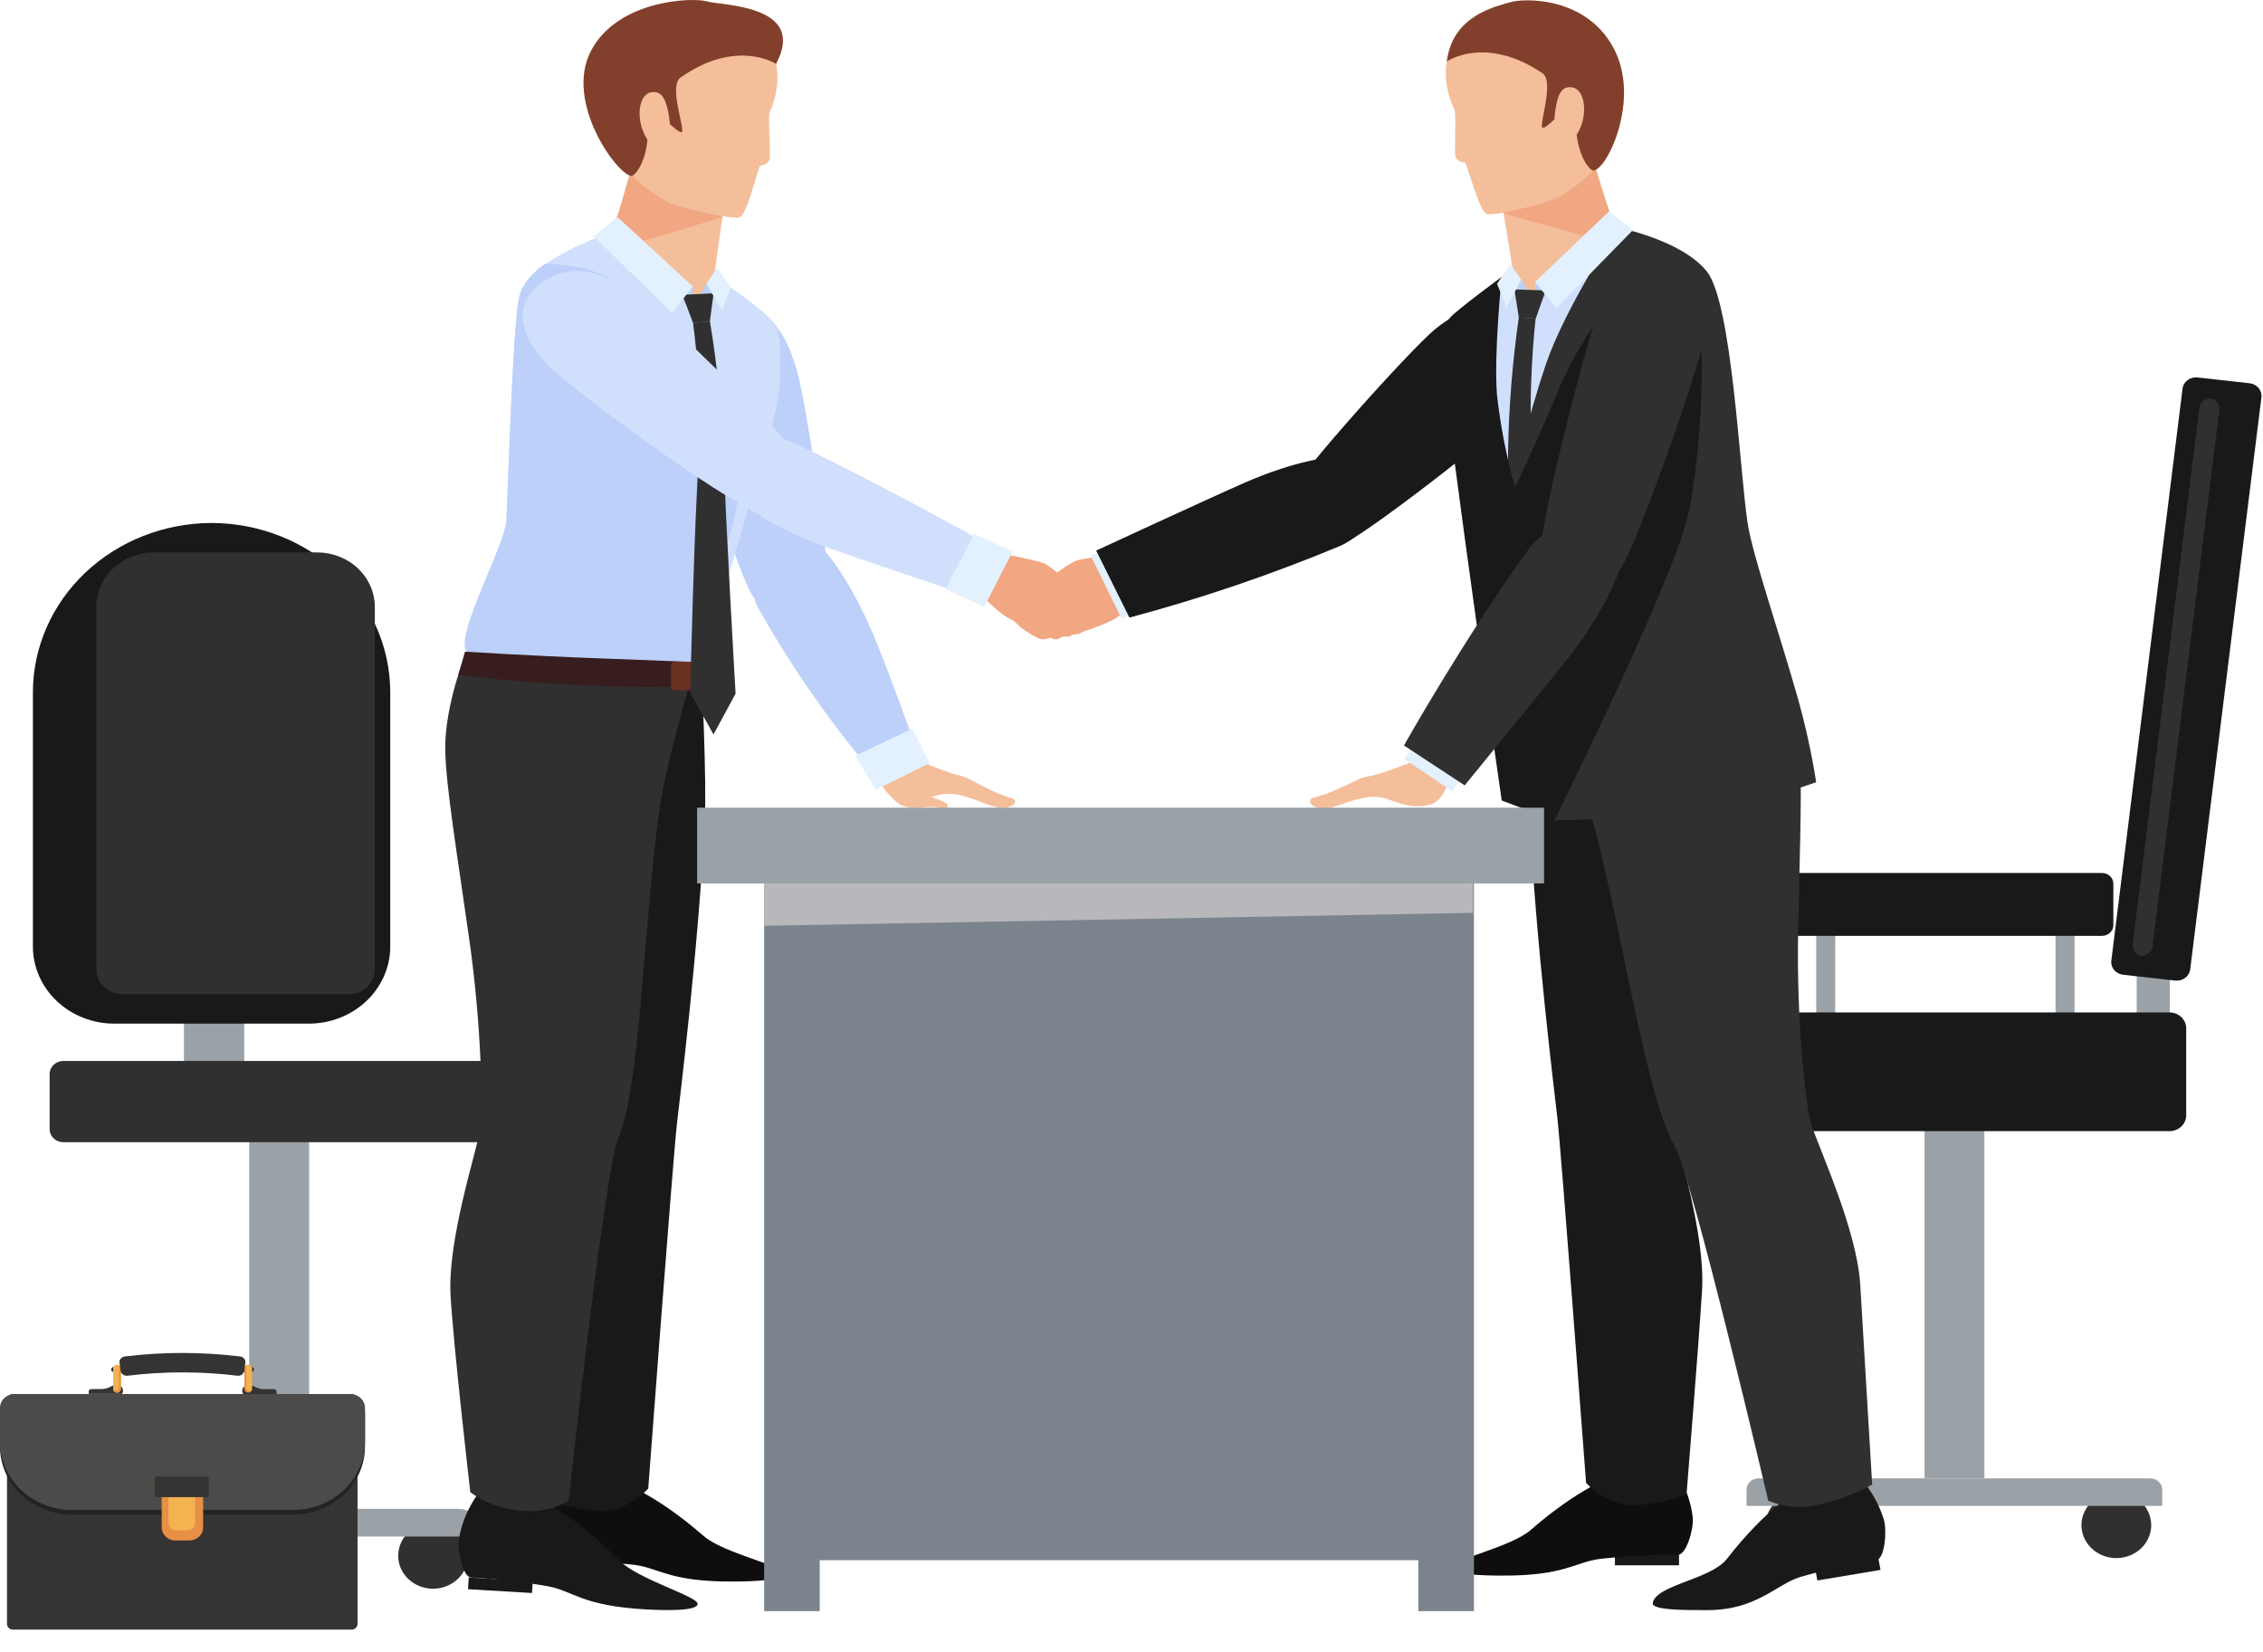 <svg width="100" height="73" viewBox="0 0 100 73" fill="none" xmlns="http://www.w3.org/2000/svg">
<path d="M87.688 47.53H85.044V65.321H87.688V47.53Z" fill="#9AA1A7"/>
<path d="M95.883 42.765H94.419V47.715H95.883V42.765Z" fill="#9AA1A7"/>
<path d="M96.445 17.173L93.298 42.447C93.259 42.757 93.493 43.037 93.82 43.074L96.121 43.33C96.448 43.367 96.744 43.145 96.783 42.836L99.93 17.562C99.969 17.252 99.735 16.972 99.408 16.936L97.107 16.679C96.78 16.643 96.484 16.864 96.445 17.173Z" fill="#191919"/>
<path d="M97.685 17.608C97.555 17.606 97.429 17.654 97.335 17.739C97.242 17.825 97.187 17.941 97.184 18.065L94.247 41.686C94.22 41.807 94.245 41.932 94.315 42.036C94.385 42.14 94.495 42.213 94.622 42.241V42.241C94.752 42.241 94.877 42.194 94.972 42.109C95.066 42.023 95.121 41.907 95.126 41.784L98.065 18.162C98.09 18.041 98.065 17.916 97.994 17.812C97.923 17.709 97.812 17.635 97.685 17.608Z" fill="#303030"/>
<path d="M81.105 67.39C81.106 67.679 81.016 67.961 80.847 68.201C80.677 68.441 80.437 68.628 80.155 68.739C79.874 68.85 79.564 68.879 79.264 68.822C78.965 68.766 78.69 68.627 78.475 68.423C78.259 68.219 78.112 67.959 78.053 67.676C77.993 67.393 78.024 67.1 78.141 66.834C78.258 66.567 78.456 66.339 78.71 66.179C78.964 66.019 79.262 65.934 79.567 65.935C79.975 65.935 80.366 66.088 80.655 66.361C80.943 66.634 81.105 67.004 81.105 67.39V67.39Z" fill="#303030"/>
<path d="M95.06 67.39C95.06 67.679 94.97 67.961 94.801 68.201C94.632 68.441 94.391 68.628 94.11 68.739C93.828 68.85 93.518 68.879 93.219 68.822C92.92 68.766 92.645 68.627 92.429 68.423C92.214 68.219 92.067 67.959 92.007 67.676C91.948 67.393 91.979 67.1 92.096 66.834C92.213 66.567 92.411 66.339 92.665 66.179C92.918 66.019 93.217 65.934 93.522 65.935C93.929 65.936 94.32 66.09 94.608 66.362C94.896 66.635 95.058 67.004 95.06 67.39V67.39Z" fill="#303030"/>
<path d="M77.712 65.328H95.02C95.16 65.328 95.294 65.381 95.393 65.474C95.492 65.568 95.548 65.695 95.548 65.827V66.544H77.177V65.827C77.177 65.695 77.232 65.568 77.331 65.474C77.43 65.381 77.564 65.328 77.704 65.328H77.712Z" fill="#9AA1A7"/>
<path d="M87.263 49.083H86.598V65.321H87.263V49.083Z" fill="#9AA1A7"/>
<path d="M81.097 40.026H80.258V45.239H81.097V40.026Z" fill="#9AA1A7"/>
<path d="M91.672 40.026H90.833V45.239H91.672V40.026Z" fill="#9AA1A7"/>
<path d="M78.422 38.576H92.886C93.019 38.576 93.146 38.626 93.24 38.715C93.334 38.804 93.387 38.925 93.387 39.05V40.88C93.387 40.942 93.374 41.004 93.349 41.062C93.324 41.119 93.287 41.171 93.24 41.215C93.194 41.26 93.138 41.294 93.078 41.318C93.017 41.342 92.951 41.354 92.886 41.354H78.422C78.289 41.354 78.161 41.304 78.067 41.215C77.973 41.127 77.921 41.006 77.921 40.88V40.88V39.05C77.921 38.925 77.973 38.804 78.067 38.715C78.161 38.626 78.289 38.576 78.422 38.576Z" fill="#191919"/>
<path d="M77.058 44.739H95.867C96.063 44.739 96.251 44.813 96.389 44.944C96.528 45.075 96.606 45.253 96.606 45.438V49.285C96.606 49.377 96.587 49.468 96.55 49.552C96.513 49.637 96.458 49.714 96.389 49.779C96.321 49.844 96.239 49.895 96.15 49.931C96.06 49.966 95.964 49.984 95.867 49.984H77.058C76.961 49.984 76.865 49.966 76.775 49.931C76.685 49.895 76.604 49.844 76.535 49.779C76.467 49.714 76.412 49.637 76.375 49.552C76.338 49.468 76.319 49.377 76.319 49.285V45.438C76.319 45.253 76.397 45.075 76.535 44.944C76.674 44.813 76.862 44.739 77.058 44.739Z" fill="#191919"/>
<path d="M10.794 45.014H8.129V46.986H10.794V45.014Z" fill="#9AA1A7"/>
<path d="M13.659 48.886H11.013V66.676H13.659V48.886Z" fill="#9AA1A7"/>
<path d="M17.596 68.743C17.595 69.031 17.685 69.314 17.854 69.554C18.023 69.794 18.264 69.981 18.545 70.092C18.826 70.202 19.136 70.232 19.435 70.176C19.735 70.12 20.009 69.981 20.225 69.777C20.441 69.573 20.588 69.314 20.648 69.031C20.707 68.748 20.677 68.455 20.56 68.188C20.444 67.922 20.246 67.694 19.993 67.534C19.739 67.373 19.441 67.288 19.137 67.288C18.728 67.288 18.337 67.441 18.048 67.714C17.759 67.987 17.596 68.357 17.596 68.743V68.743Z" fill="#303030"/>
<path d="M3.644 68.743C3.643 69.031 3.733 69.314 3.902 69.554C4.071 69.794 4.311 69.981 4.593 70.092C4.874 70.202 5.184 70.232 5.483 70.176C5.783 70.12 6.057 69.981 6.273 69.777C6.489 69.573 6.636 69.314 6.695 69.031C6.755 68.748 6.725 68.455 6.608 68.188C6.492 67.922 6.294 67.694 6.041 67.534C5.787 67.373 5.489 67.288 5.184 67.288C4.982 67.287 4.782 67.325 4.595 67.398C4.408 67.471 4.238 67.578 4.095 67.713C3.952 67.848 3.838 68.009 3.761 68.186C3.683 68.362 3.644 68.552 3.644 68.743V68.743Z" fill="#303030"/>
<path d="M3.134 67.899H21.516C21.516 67.739 21.483 67.579 21.418 67.431C21.352 67.282 21.257 67.147 21.137 67.034C21.016 66.92 20.873 66.83 20.716 66.769C20.559 66.707 20.391 66.676 20.221 66.676H4.454C4.282 66.673 4.111 66.702 3.951 66.762C3.791 66.822 3.645 66.912 3.522 67.025C3.399 67.139 3.302 67.275 3.235 67.425C3.169 67.575 3.134 67.737 3.134 67.899V67.899Z" fill="#9AA1A7"/>
<path d="M12.105 50.436H11.44V66.676H12.105V50.436Z" fill="#9AA1A7"/>
<path d="M21.87 46.883H2.802C2.465 46.883 2.193 47.142 2.193 47.46V49.897C2.193 50.215 2.465 50.473 2.802 50.473H21.87C22.206 50.473 22.479 50.215 22.479 49.897V47.46C22.479 47.142 22.206 46.883 21.87 46.883Z" fill="#303030"/>
<path d="M13.654 45.233H5.045C4.093 45.231 3.181 44.872 2.508 44.235C1.835 43.598 1.456 42.734 1.454 41.834V30.581C1.459 28.601 2.292 26.704 3.771 25.304C5.25 23.904 7.256 23.115 9.348 23.11C11.441 23.114 13.447 23.903 14.926 25.303C16.406 26.703 17.24 28.601 17.245 30.581V41.836C17.242 42.736 16.863 43.599 16.19 44.236C15.517 44.872 14.605 45.231 13.654 45.233Z" fill="#191919"/>
<path d="M6.807 24.41H14.013C14.689 24.41 15.338 24.664 15.817 25.117C16.295 25.57 16.564 26.184 16.564 26.824V42.835C16.564 42.979 16.534 43.122 16.476 43.255C16.417 43.388 16.332 43.509 16.224 43.611C16.116 43.713 15.988 43.794 15.847 43.849C15.707 43.905 15.556 43.933 15.403 43.933H5.417C5.109 43.933 4.814 43.817 4.596 43.611C4.378 43.405 4.256 43.126 4.256 42.835V42.835V26.824C4.256 26.184 4.525 25.57 5.003 25.117C5.482 24.664 6.13 24.41 6.807 24.41V24.41Z" fill="#303030"/>
<path d="M46.626 27.94C46.583 27.864 46.573 27.776 46.598 27.694C46.623 27.611 46.682 27.542 46.761 27.5L48.051 26.834C48.131 26.793 48.225 26.784 48.313 26.808C48.4 26.832 48.474 26.888 48.518 26.964V26.964C48.54 27.001 48.554 27.042 48.559 27.084C48.564 27.126 48.56 27.169 48.547 27.21C48.535 27.251 48.514 27.289 48.486 27.322C48.458 27.355 48.423 27.383 48.383 27.403L47.096 28.072C47.015 28.113 46.92 28.122 46.832 28.097C46.744 28.072 46.67 28.016 46.626 27.94Z" fill="#F1A782"/>
<path d="M46.26 27.436C46.216 27.36 46.206 27.272 46.231 27.189C46.256 27.107 46.315 27.038 46.394 26.996L47.682 26.33C47.762 26.288 47.857 26.279 47.945 26.303C48.032 26.328 48.107 26.384 48.151 26.459V26.459C48.173 26.497 48.187 26.538 48.192 26.58C48.197 26.622 48.193 26.665 48.181 26.706C48.168 26.747 48.147 26.785 48.119 26.818C48.091 26.851 48.056 26.878 48.017 26.899L46.729 27.568C46.648 27.609 46.553 27.618 46.466 27.593C46.378 27.568 46.304 27.512 46.26 27.436V27.436Z" fill="#F1A782"/>
<path d="M45.935 26.924C45.892 26.849 45.881 26.76 45.907 26.678C45.932 26.596 45.99 26.526 46.069 26.484L47.357 25.818C47.397 25.797 47.441 25.784 47.486 25.779C47.531 25.774 47.577 25.778 47.621 25.79C47.664 25.802 47.705 25.822 47.74 25.849C47.776 25.876 47.805 25.91 47.827 25.948V25.948C47.849 25.985 47.862 26.026 47.867 26.068C47.873 26.11 47.869 26.153 47.856 26.194C47.844 26.235 47.823 26.273 47.795 26.306C47.767 26.339 47.732 26.367 47.692 26.387L46.405 27.053C46.324 27.095 46.23 27.104 46.142 27.08C46.054 27.055 45.98 26.999 45.935 26.924V26.924Z" fill="#F1A782"/>
<path d="M45.671 26.402C45.628 26.327 45.617 26.238 45.643 26.156C45.668 26.074 45.727 26.004 45.806 25.963L47.093 25.294C47.174 25.253 47.269 25.244 47.357 25.268C47.445 25.293 47.519 25.35 47.563 25.426V25.426C47.606 25.501 47.617 25.59 47.591 25.672C47.566 25.754 47.508 25.824 47.428 25.865L46.141 26.532C46.101 26.552 46.057 26.566 46.012 26.57C45.967 26.575 45.921 26.571 45.877 26.559C45.834 26.547 45.793 26.527 45.758 26.5C45.722 26.473 45.693 26.44 45.671 26.402V26.402Z" fill="#F1A782"/>
<path d="M50.431 24.42C50.431 24.42 48.001 24.61 47.56 24.774C47.12 24.939 45.692 26.058 45.692 26.058C45.692 26.058 46.484 26.307 46.639 26.692C46.795 27.076 47.093 28.072 47.093 28.072C47.093 28.072 48.663 27.71 49.296 27.323C49.715 27.064 50.106 26.767 50.463 26.434L50.431 24.42Z" fill="#F1A782"/>
<path d="M49.571 27.358L51.304 26.404L50.28 23.976L48.188 24.532L49.571 27.358Z" fill="#E2F1FD"/>
<path d="M67.85 13.906C69.261 14.857 68.852 16.245 67.776 17.495C66.699 18.746 59.795 24.066 59.243 24.063C58.692 24.061 56.869 22.453 57.096 21.737C57.322 21.02 62.325 15.444 63.401 14.56C64.478 13.676 66.193 12.793 67.85 13.906Z" fill="#191919"/>
<path d="M69.752 5.369C69.752 5.369 71.171 9.902 71.509 10.057C72.823 10.683 73.995 11.547 74.958 12.6C76.063 13.888 75.689 20.201 75.749 22.488C75.81 24.774 77.757 27.87 78.651 29.909C79.546 31.949 73.179 36.18 72.921 36.242C72.662 36.304 69.863 34.829 69.248 34.245C68.633 33.661 67.628 28.114 67.261 26.727C66.895 25.339 65.275 20.558 65.124 20.256C64.124 18.237 64.261 16.427 64.23 15.958C64.198 15.489 63.966 14.742 64.135 14.4C64.459 13.716 66.897 12.341 66.866 12.044C66.834 11.747 66.145 7.688 66.145 7.688L69.752 5.369Z" fill="#F4BE9A"/>
<path d="M71.509 10.057L67.892 13.462L66.868 12.039C66.868 12.039 64.351 13.736 64.14 14.393C63.929 15.049 64.082 16.327 64.085 16.817C64.087 17.306 64.575 19.445 65.251 21.24C65.647 22.291 65.992 23.721 66.649 25.516C67.211 27.051 68.061 31.008 68.061 31.008C68.061 31.008 69.66 30.698 72.087 30.009C74.897 29.208 78.079 28.461 78.179 28.332C78.617 27.777 76.332 23.444 76.319 22.962C76.306 22.48 75.791 14.068 75.578 13.01C75.364 11.951 74.504 11.432 73.678 10.965C72.985 10.602 72.259 10.298 71.509 10.057V10.057Z" fill="#D0DFFB"/>
<path d="M73.087 10.661C73.087 10.661 71.768 11.697 71.29 13.09C70.008 16.834 74.419 20.778 72.082 21.976C68.367 23.891 69.235 24.874 69.251 25.638C69.253 26.926 69.18 28.212 69.032 29.492L77.976 28.494C79.171 28.439 76.374 23.823 76.298 22.598C75.979 17.356 75.675 13.546 75.491 12.698C75.237 11.54 73.087 10.661 73.087 10.661Z" fill="#BCD0FA"/>
<path d="M66.457 9.44L70.369 6.964L71.108 9.348L69.984 10.421L66.457 9.44Z" fill="#F1A782"/>
<path d="M64.47 1.634C65.451 0.549 68.596 -0.707 70.451 1.135C72.306 2.977 71.865 5.059 71.158 6.397C70.609 7.441 70.024 8.05 68.799 8.749C68.549 8.891 66.203 9.557 65.705 9.458C65.364 9.39 64.823 7.161 64.728 7.184C64.639 7.184 64.551 7.159 64.477 7.112C64.403 7.064 64.346 6.996 64.314 6.916C64.259 6.652 64.356 4.994 64.267 4.832C64.177 4.67 63.343 2.878 64.47 1.634Z" fill="#F4BE9A"/>
<path d="M63.934 2.715C63.934 2.715 65.633 1.535 68.156 3.232C68.699 3.599 68.005 5.496 68.156 5.641C68.306 5.786 69.789 4.123 69.739 4.333C69.346 6.485 70.211 7.545 70.412 7.536C71.024 7.503 72.522 4.36 71.29 2.099C70.058 -0.163 67.346 -0.09 66.72 0.102C66.095 0.294 64.18 0.676 63.934 2.715Z" fill="#82402C"/>
<path d="M68.757 4.695C68.628 5.379 68.641 6.28 69.021 6.342C69.401 6.405 69.834 5.903 69.963 5.217C70.092 4.53 69.879 3.926 69.488 3.864C69.098 3.801 68.884 4.008 68.757 4.695Z" fill="#F4BE9A"/>
<path d="M74.195 68.668H71.362V69.17H74.195V68.668Z" fill="#191919"/>
<path d="M74.142 65.181C74.503 65.756 74.728 66.398 74.802 67.063C74.847 67.592 74.512 68.706 74.145 68.706C72.99 68.698 71.836 68.758 70.689 68.888C69.583 69.03 69.169 69.637 66.343 69.624C65.517 69.624 64.019 69.574 64.061 69.257C64.103 68.94 66.773 68.364 67.636 67.612C69.81 65.715 71.261 65.256 71.261 65.256C71.261 65.256 74.066 65.079 74.142 65.181Z" fill="#0F0D0D"/>
<path d="M76.388 31.13C76.388 31.13 76.572 32.216 76.746 33.771C76.921 35.326 75.327 40.311 74.768 44.23C74.208 48.149 73.857 48.94 73.997 49.864C74.137 50.788 75.367 54.539 75.211 57.033C75.055 59.527 74.525 66.047 74.525 66.047C73.841 66.302 73.121 66.457 72.388 66.506C71.029 66.631 70.087 65.523 70.087 65.523C70.087 65.523 68.995 50.955 68.821 49.417C68.71 48.419 67.85 41.557 67.588 35.962C67.504 34.163 67.72 29.999 67.718 29.255C67.715 28.733 76.388 31.13 76.388 31.13Z" fill="#191919"/>
<path d="M80.308 69.839L83.1 69.372L83.005 68.873L80.213 69.322L80.308 69.839Z" fill="#191919"/>
<path d="M82.24 65.353C82.705 65.883 83.048 66.498 83.248 67.16C83.393 67.69 83.279 68.878 82.918 68.938C81.777 69.116 80.651 69.366 79.546 69.687C78.49 70.011 77.604 71.167 75.409 71.149C74.583 71.149 72.971 71.164 73.034 70.837C73.169 70.034 75.601 69.796 76.303 68.893C78.084 66.604 79.424 65.897 79.424 65.897C79.424 65.897 82.145 65.263 82.24 65.353Z" fill="#191919"/>
<path d="M78.066 28.589C78.066 28.589 79.282 30.798 79.49 32.72C79.659 34.275 79.538 37.181 79.459 41.135C79.38 45.089 79.77 48.711 80.023 49.622C80.277 50.533 82.055 54.277 82.203 56.771C82.35 59.265 82.73 65.603 82.73 65.603C81.985 66.015 81.177 66.317 80.335 66.496C79.602 66.673 78.826 66.609 78.137 66.314C78.137 66.314 74.781 51.988 73.995 50.63C72.744 48.461 71.715 41.304 70.441 36.489C69.926 34.545 68.053 29.974 68.053 29.974L78.066 28.589Z" fill="#303030"/>
<path d="M67.829 12.463L67.892 13.462L69.802 11.682L67.829 12.463Z" fill="#BCD0FA"/>
<path d="M67.892 13.462L67.227 12.363L66.794 12.887L67.892 13.462Z" fill="#BCD0FA"/>
<path d="M68.303 12.832L66.921 12.79L67.116 14.038L67.86 14.086L68.303 12.832Z" fill="#303030"/>
<path d="M67.858 14.076C67.858 14.076 67.47 17.465 67.731 19.989C67.992 22.513 68.689 30.431 68.689 30.431L67.702 32.303L66.686 30.518C66.686 30.518 66.631 22.72 66.639 19.944C66.675 17.965 66.834 15.99 67.114 14.028L67.858 14.076Z" fill="#303030"/>
<path d="M71.509 10.057C71.509 10.057 69.164 13.571 68.301 16.13C67.438 18.689 66.918 21.145 66.918 21.145L68.689 36.247C70.86 36.22 73.028 36.067 75.179 35.79C76.913 35.558 78.616 35.147 80.256 34.565C80.054 33.28 79.773 32.007 79.416 30.753C78.638 28.007 77.43 24.487 77.224 23.11C76.86 20.653 76.535 13.374 75.419 11.989C74.303 10.603 71.509 10.057 71.509 10.057Z" fill="#303030"/>
<path d="M66.359 12.236C66.359 12.236 66 15.681 66.153 17.478C66.307 18.843 66.572 20.195 66.945 21.522L68.683 36.25L66.359 35.373C66.359 35.373 63.984 18.923 63.884 16.989C63.784 15.054 63.779 14.373 64.093 14.021C64.406 13.669 66.359 12.236 66.359 12.236Z" fill="#191919"/>
<path d="M74.079 11.734C75.689 11.909 75.29 19.779 74.578 22.81C73.865 25.84 68.689 36.242 68.689 36.242C68.689 36.242 66.599 22.218 66.95 21.514C67.227 20.96 68.124 19.043 68.689 17.643C69.865 14.737 72.1 11.52 74.079 11.734Z" fill="#191919"/>
<path d="M67.227 12.361L66.573 13.569L66.153 12.543L66.736 11.669L67.227 12.361Z" fill="#E2F1FD"/>
<path d="M73.58 11.639C75.245 11.789 75.604 13.204 75.332 14.822C75.061 16.44 72.021 24.919 71.557 25.184C71.092 25.448 68.296 24.979 68.127 24.24C67.958 23.501 69.945 15.768 70.396 14.475C70.847 13.182 71.633 11.465 73.58 11.639Z" fill="#303030"/>
<path d="M49.236 27.341C48.826 27.566 48.392 27.747 47.94 27.882C47.858 27.907 47.75 27.987 47.676 28.012C47.602 28.037 47.476 28.027 47.413 28.044C47.349 28.062 47.31 28.109 47.254 28.127C47.199 28.144 47.056 28.112 46.99 28.127C46.924 28.142 46.816 28.207 46.758 28.229C46.534 28.312 46.494 28.162 46.413 28.182C46.305 28.219 46.194 28.244 46.08 28.257C45.869 28.257 45.099 27.757 45.006 27.633C44.914 27.508 44.23 26.991 44.273 26.914C44.315 26.836 44.632 26.714 45.038 26.954C45.444 27.193 45.953 27.465 45.882 27.39C45.714 27.137 45.577 26.866 45.476 26.582C45.434 26.437 45.587 26.364 45.719 26.355C45.795 26.355 46.136 26.622 46.136 26.622C46.136 26.622 46.23 26.332 46.299 26.322C46.531 26.287 46.716 26.572 46.806 26.637C46.895 26.701 46.858 26.345 46.961 26.34C47.344 26.322 47.637 27.166 47.977 26.996C48.133 26.911 48.964 26.886 49.236 27.341Z" fill="#F1A782"/>
<path d="M64.082 34.02C64.082 34.02 64.011 35.319 63.174 35.563C62.338 35.808 61.401 35.313 61.156 35.261C60.153 35.011 59.085 35.76 58.459 35.725C57.834 35.691 57.789 35.311 58.014 35.256C59.267 34.937 59.932 34.37 60.504 34.298C61.077 34.225 63.085 33.391 63.085 33.391L64.082 34.02Z" fill="#F4BE9A"/>
<path d="M64.185 34.972L65.209 33.474L63.064 32.033L62.042 33.531L64.185 34.972Z" fill="#E2F1FD"/>
<path d="M72.161 10.162L71.106 9.34L67.829 12.463L68.781 13.619L72.161 10.162Z" fill="#E2F1FD"/>
<path d="M60.945 21.035C60.383 19.353 56.75 20.561 55.035 21.315C53.32 22.069 48.439 24.33 48.439 24.33L49.908 27.291C53.087 26.442 56.2 25.383 59.222 24.123C59.713 23.916 61.517 22.75 60.945 21.035Z" fill="#191919"/>
<path d="M71.288 22.965C72.839 23.871 70.451 27.64 69.317 29.055C68.182 30.471 64.723 34.705 64.723 34.705L62.04 32.942C62.04 32.942 64.644 28.299 67.565 24.24C67.865 23.821 69.71 22.041 71.288 22.965Z" fill="#303030"/>
<path d="M38.782 33.781C38.782 33.781 38.758 34.981 39.574 35.259C40.389 35.536 41.36 35.139 41.608 35.101C42.626 34.942 43.637 35.691 44.265 35.691C44.893 35.691 44.964 35.349 44.745 35.284C43.516 34.914 42.898 34.352 42.331 34.25C41.764 34.148 39.822 33.252 39.822 33.252L38.782 33.781Z" fill="#F4BE9A"/>
<path d="M38.93 34.577C38.93 34.577 39.349 35.356 39.853 35.591C40.357 35.825 41.051 35.556 41.502 35.703C41.954 35.85 41.874 35.591 41.848 35.521C41.822 35.451 41.262 35.271 41.025 35.161C40.787 35.051 39.998 34.125 38.93 34.577Z" fill="#F4BE9A"/>
<path d="M34.292 23.519C35.832 22.623 37.537 25.78 38.289 27.36C39.041 28.941 40.727 33.751 40.727 33.751L38.959 34.61C36.861 32.191 35.024 29.579 33.476 26.814C33.244 26.387 32.724 24.43 34.292 23.519Z" fill="#BCD0FA"/>
<path d="M40.315 32.198L41.08 33.718L38.706 34.899L37.785 33.401L40.315 32.198Z" fill="#E2F1FD"/>
<path d="M32.136 13.434C30.405 13.482 29.93 14.852 30.091 16.459C30.252 18.067 32.867 26.117 33.323 26.404C33.78 26.692 36.249 26.317 36.489 25.598C36.73 24.879 35.598 17.718 35.226 16.417C34.854 15.117 34.165 13.379 32.136 13.434Z" fill="#BCD0FA"/>
<path d="M28.532 5.596C28.532 5.596 27.213 10.157 26.883 10.319C25.583 10.971 24.431 11.858 23.492 12.93C22.416 14.24 22.933 20.543 22.931 22.83C22.928 25.116 21.047 28.252 20.187 30.319C19.326 32.386 25.799 36.477 26.06 36.534C26.321 36.592 29.083 35.061 29.685 34.457C30.287 33.853 31.168 28.294 31.503 26.901C31.838 25.508 33.35 20.693 33.492 20.389C34.447 18.349 34.268 16.539 34.284 16.07C34.3 15.601 34.511 14.852 34.342 14.512C34.001 13.836 31.532 12.515 31.558 12.213C31.585 11.911 32.181 7.84 32.181 7.84L28.532 5.596Z" fill="#F4BE9A"/>
<path d="M26.88 10.319L30.574 13.656L31.564 12.211C31.564 12.211 34.12 13.858 34.344 14.51C34.569 15.162 34.445 16.445 34.455 16.931C34.466 17.418 34.023 19.57 33.4 21.38C33.028 22.438 32.714 23.876 32.099 25.681C31.571 27.228 30.811 31.197 30.811 31.197C30.811 31.197 29.205 30.918 26.762 30.274C23.936 29.525 20.738 28.846 20.635 28.718C20.187 28.174 22.363 23.796 22.374 23.312C22.384 22.827 22.696 14.41 22.901 13.347C23.107 12.283 23.938 11.747 24.748 11.265C25.427 10.889 26.141 10.573 26.88 10.319V10.319Z" fill="#D0DFFB"/>
<path d="M24.097 11.659C24.097 11.659 27.07 11.659 27.577 13.035C28.944 16.757 28.49 17.608 30.843 18.761C34.608 20.603 31.215 25.573 31.215 26.335C31.204 27.439 31.112 28.54 30.938 29.632L20.836 28.883C19.638 28.851 22.332 24.18 22.379 22.955C22.58 17.713 22.73 13.878 22.962 13.04C23.194 12.201 24.097 11.659 24.097 11.659Z" fill="#BCD0FA"/>
<path d="M31.933 9.597L27.962 7.201L27.279 9.597L28.429 10.648L31.933 9.597Z" fill="#F1A782"/>
<path d="M33.74 1.754C32.732 0.688 29.561 -0.492 27.748 1.38C25.936 3.252 26.429 5.331 27.157 6.654C27.733 7.688 28.329 8.284 29.571 8.958C29.835 9.096 32.184 9.707 32.679 9.605C33.02 9.53 33.511 7.293 33.606 7.308C33.695 7.308 33.783 7.281 33.856 7.232C33.929 7.183 33.984 7.114 34.014 7.034C34.062 6.769 33.928 5.114 34.014 4.949C34.102 4.785 34.885 2.975 33.74 1.754Z" fill="#F4BE9A"/>
<path d="M34.292 2.825C34.292 2.825 32.563 1.679 30.07 3.427C29.542 3.804 30.271 5.688 30.131 5.836C29.991 5.983 28.463 4.338 28.508 4.56C28.949 6.702 28.107 7.78 27.907 7.773C27.292 7.755 24.928 4.528 26.11 2.256C27.292 -0.016 30.616 -0.125 31.244 0.062C31.872 0.249 35.698 0.199 34.292 2.825Z" fill="#82402C"/>
<path d="M29.519 4.899C29.664 5.583 29.669 6.485 29.279 6.554C28.888 6.624 28.455 6.13 28.31 5.449C28.165 4.767 28.366 4.156 28.756 4.083C29.147 4.011 29.371 4.218 29.519 4.899Z" fill="#F4BE9A"/>
<path d="M27.31 68.968H24.477V69.469H27.31V68.968Z" fill="#191919"/>
<path d="M24.587 65.443C24.227 66.018 24.002 66.66 23.928 67.325C23.883 67.854 24.215 68.968 24.582 68.968C25.738 68.96 26.893 69.021 28.041 69.15C29.147 69.292 29.561 69.899 32.387 69.886C33.212 69.886 34.711 69.836 34.666 69.519C34.621 69.202 31.954 68.626 31.094 67.874C28.917 65.977 27.469 65.518 27.469 65.518C27.469 65.518 24.664 65.343 24.587 65.443Z" fill="#0F0D0D"/>
<path d="M22.342 31.38C22.342 31.38 22.157 32.465 21.986 34.023C21.814 35.581 23.403 40.561 23.965 44.48C24.527 48.399 24.875 49.19 24.735 50.116C24.595 51.042 23.366 54.789 23.522 57.283C23.677 59.777 24.207 66.299 24.207 66.299C24.892 66.552 25.612 66.706 26.345 66.756C27.703 66.881 28.645 65.775 28.645 65.775C28.645 65.775 29.738 51.205 29.912 49.667C30.023 48.668 30.883 41.809 31.144 36.212C31.231 34.41 31.012 30.249 31.015 29.505C31.015 28.996 22.342 31.38 22.342 31.38Z" fill="#191919"/>
<path d="M23.508 70.393L20.68 70.226L20.714 69.709L23.543 69.876L23.508 70.393Z" fill="#191919"/>
<path d="M21.076 66.077C20.674 66.65 20.404 67.298 20.284 67.977C20.202 68.518 20.456 69.687 20.812 69.709C21.963 69.769 23.109 69.9 24.242 70.101C25.334 70.311 25.703 70.955 28.527 71.117C29.35 71.164 30.849 71.202 30.827 70.867C30.806 70.533 28.189 69.786 27.376 68.963C25.337 66.876 23.923 66.319 23.923 66.319C23.923 66.319 21.157 65.985 21.076 66.077Z" fill="#191919"/>
<path d="M20.585 28.851C20.585 28.851 19.648 31.18 19.675 33.109C19.696 34.675 20.171 37.548 20.73 41.464C21.29 45.381 21.345 49.025 21.205 49.951C21.065 50.877 19.756 54.799 19.912 57.293C20.068 59.786 20.783 65.94 20.783 65.94C21.413 66.403 22.172 66.684 22.968 66.749C23.718 66.843 24.479 66.694 25.128 66.327C25.128 66.327 26.711 51.731 27.323 50.293C28.3 48.002 28.448 40.783 29.126 35.86C29.389 33.863 30.677 29.515 30.677 29.515L20.585 28.851Z" fill="#303030"/>
<path d="M30.616 12.658L30.577 13.656L28.627 11.909L30.616 12.658Z" fill="#BCD0FA"/>
<path d="M30.574 13.656L31.213 12.543L31.659 13.06L30.574 13.656Z" fill="#BCD0FA"/>
<path d="M30.154 13.027L31.534 12.96L31.366 14.208L30.624 14.268L30.154 13.027Z" fill="#303030"/>
<path d="M26.234 10.441L27.289 9.6L30.616 12.658L29.69 13.831L26.234 10.441Z" fill="#E2F1FD"/>
<path d="M31.215 12.535L31.899 13.729L32.294 12.695L31.693 11.832L31.215 12.535Z" fill="#E2F1FD"/>
<path d="M20.548 28.796C20.548 28.796 23.474 28.981 26.376 29.088C29.279 29.195 31.028 29.268 31.028 29.268L31.044 30.356C31.044 30.356 28.068 30.418 25.004 30.244C21.981 30.072 20.255 29.819 20.255 29.819L20.548 28.796Z" fill="#371D1E"/>
<path d="M30.856 29.243H29.804C29.722 29.243 29.656 29.305 29.656 29.383V30.363C29.656 30.441 29.722 30.503 29.804 30.503H30.856C30.938 30.503 31.004 30.441 31.004 30.363V29.383C31.004 29.305 30.938 29.243 30.856 29.243Z" fill="#6A3022"/>
<path d="M30.624 14.263C30.624 14.263 31.089 17.645 30.888 20.171C30.688 22.698 30.5 30.603 30.5 30.603L31.529 32.455L32.505 30.651C32.505 30.651 32.052 22.88 31.978 20.104C31.897 18.126 31.694 16.154 31.371 14.198L30.624 14.263Z" fill="#303030"/>
<path d="M46.766 27.977C46.813 27.91 46.831 27.828 46.815 27.749C46.799 27.669 46.751 27.599 46.682 27.553L45.534 26.804C45.463 26.759 45.376 26.743 45.292 26.759C45.208 26.774 45.134 26.82 45.085 26.886V26.886C45.038 26.954 45.02 27.036 45.037 27.115C45.053 27.195 45.102 27.265 45.172 27.311L46.318 28.059C46.389 28.104 46.476 28.12 46.559 28.105C46.643 28.089 46.717 28.044 46.766 27.977V27.977Z" fill="#F1A782"/>
<path d="M47.157 27.533C47.204 27.465 47.222 27.383 47.205 27.304C47.189 27.224 47.14 27.154 47.069 27.108L45.924 26.36C45.89 26.337 45.85 26.32 45.809 26.312C45.767 26.303 45.724 26.303 45.682 26.31C45.641 26.318 45.601 26.333 45.565 26.355C45.53 26.377 45.499 26.406 45.476 26.439C45.428 26.507 45.411 26.589 45.427 26.669C45.443 26.748 45.492 26.818 45.563 26.864L46.708 27.613C46.779 27.657 46.866 27.674 46.949 27.659C47.033 27.644 47.108 27.599 47.157 27.533V27.533Z" fill="#F1A782"/>
<path d="M47.508 27.081C47.554 27.014 47.572 26.931 47.555 26.852C47.539 26.773 47.491 26.703 47.42 26.657L46.275 25.908C46.204 25.863 46.116 25.846 46.032 25.861C45.947 25.877 45.873 25.923 45.824 25.99V25.99C45.777 26.057 45.759 26.14 45.775 26.219C45.792 26.299 45.84 26.369 45.911 26.415L47.054 27.163C47.125 27.209 47.213 27.226 47.298 27.211C47.383 27.196 47.458 27.15 47.508 27.084V27.081Z" fill="#F1A782"/>
<path d="M47.803 26.612C47.85 26.544 47.868 26.462 47.852 26.383C47.835 26.303 47.787 26.233 47.716 26.187L46.574 25.438C46.538 25.415 46.499 25.399 46.457 25.391C46.415 25.382 46.372 25.381 46.33 25.389C46.288 25.396 46.248 25.412 46.212 25.434C46.177 25.456 46.146 25.485 46.122 25.518C46.075 25.585 46.056 25.668 46.072 25.747C46.088 25.826 46.136 25.897 46.207 25.943L47.352 26.692C47.423 26.737 47.51 26.754 47.595 26.739C47.679 26.724 47.754 26.678 47.803 26.612V26.612Z" fill="#F1A782"/>
<path d="M43.529 24.33C43.529 24.33 45.785 24.722 46.183 24.917C46.581 25.111 47.813 26.287 47.813 26.287C47.813 26.287 47.046 26.462 46.869 26.801C46.692 27.141 46.315 28.049 46.315 28.049C46.315 28.049 44.882 27.57 44.323 27.161C43.954 26.881 43.616 26.567 43.315 26.222L43.529 24.33Z" fill="#F1A782"/>
<path d="M23.936 12.498C22.564 13.496 23.031 14.869 24.157 16.083C25.284 17.296 32.4 22.356 32.951 22.323C33.503 22.291 35.263 20.628 35.001 19.919C34.74 19.21 29.387 14.036 28.279 13.192C27.171 12.348 25.543 11.327 23.936 12.498Z" fill="#D0DFFB"/>
<path d="M31.909 20.114C30.988 21.669 34.41 23.396 36.186 24.058C37.962 24.72 43.344 26.479 43.344 26.479L44.215 24.378C44.215 24.378 40.181 22.046 35.508 19.772C34.365 19.225 32.848 18.531 31.909 20.114Z" fill="#D0DFFB"/>
<path d="M43.038 23.586L41.781 26.038L43.49 26.823L44.747 24.37L43.038 23.586Z" fill="#E2F1FD"/>
<path d="M36.223 35.785H33.767V71.194H36.223V35.785Z" fill="#7B848C"/>
<path d="M65.132 35.785H62.676V71.194H65.132V35.785Z" fill="#7B848C"/>
<path d="M64.723 36.437H34.109V68.943H64.723V36.437Z" fill="#7B848C"/>
<path d="M65.09 40.336L33.767 40.91V38.998L65.09 39.018V40.336Z" fill="#B8B8BC"/>
<path d="M68.23 35.691H30.804V39.038H68.23V35.691Z" fill="#9AA1A7"/>
<path d="M0.573 61.601H15.535C15.605 61.601 15.672 61.628 15.722 61.674C15.771 61.721 15.799 61.785 15.799 61.851V71.761C15.799 71.827 15.771 71.891 15.722 71.938C15.672 71.984 15.605 72.011 15.535 72.011H0.573C0.503 72.011 0.435 71.984 0.386 71.938C0.336 71.891 0.309 71.827 0.309 71.761V61.834C0.313 61.77 0.343 61.711 0.392 61.668C0.441 61.625 0.506 61.601 0.573 61.601V61.601Z" fill="#353432"/>
<path d="M5.221 61.204C5.086 61.197 4.951 61.23 4.836 61.299C4.723 61.354 4.597 61.382 4.469 61.382H4.034C3.876 61.382 3.923 61.596 3.923 61.596H5.388C5.409 61.569 5.423 61.537 5.431 61.504C5.439 61.471 5.439 61.436 5.432 61.403C5.425 61.369 5.411 61.337 5.391 61.309C5.371 61.281 5.344 61.258 5.314 61.239C5.286 61.221 5.255 61.209 5.221 61.204V61.204Z" fill="#353432"/>
<path d="M15.472 61.809H0.646C0.475 61.809 0.311 61.873 0.189 61.988C0.068 62.102 1.09397e-06 62.258 1.09397e-06 62.42V62.42V63.918C-0 64.313 0.082 64.705 0.241 65.071C0.401 65.436 0.636 65.768 0.931 66.048C1.227 66.328 1.577 66.55 1.964 66.701C2.35 66.853 2.764 66.931 3.182 66.931H12.944C13.788 66.931 14.598 66.614 15.195 66.049C15.792 65.485 16.128 64.719 16.129 63.92V63.92V62.423C16.129 62.342 16.112 62.262 16.079 62.188C16.047 62.114 15.999 62.046 15.938 61.989C15.878 61.932 15.806 61.887 15.728 61.857C15.649 61.826 15.565 61.811 15.48 61.811L15.472 61.809Z" fill="#242321"/>
<path d="M15.472 61.601H0.646C0.475 61.601 0.311 61.666 0.189 61.78C0.068 61.895 1.09397e-06 62.051 1.09397e-06 62.213V63.711C-0 64.106 0.082 64.498 0.241 64.863C0.401 65.229 0.636 65.561 0.931 65.841C1.227 66.121 1.577 66.343 1.964 66.494C2.35 66.646 2.764 66.724 3.182 66.724H12.944C13.788 66.724 14.598 66.406 15.195 65.842C15.792 65.278 16.128 64.512 16.129 63.713V63.713V62.215C16.129 62.134 16.112 62.054 16.078 61.979C16.045 61.904 15.997 61.836 15.936 61.779C15.875 61.721 15.802 61.676 15.723 61.646C15.643 61.615 15.558 61.6 15.472 61.601V61.601Z" fill="#4C4B49"/>
<path d="M5.615 60.401H5.034C5.018 60.4 5.002 60.403 4.987 60.409C4.972 60.414 4.959 60.423 4.947 60.434C4.936 60.444 4.927 60.457 4.921 60.471C4.915 60.485 4.912 60.5 4.913 60.515C4.913 60.546 4.926 60.575 4.948 60.597C4.971 60.618 5.002 60.63 5.034 60.63H5.615C5.647 60.63 5.678 60.618 5.7 60.597C5.723 60.575 5.736 60.546 5.736 60.515C5.736 60.5 5.733 60.485 5.727 60.471C5.721 60.457 5.713 60.444 5.701 60.434C5.69 60.423 5.676 60.414 5.661 60.409C5.647 60.403 5.631 60.4 5.615 60.401V60.401Z" fill="#353432"/>
<path d="M5.171 60.303C5.127 60.303 5.084 60.32 5.052 60.35C5.02 60.38 5.002 60.421 5.002 60.463V61.382C5.002 61.424 5.02 61.465 5.052 61.495C5.084 61.525 5.127 61.541 5.171 61.541C5.216 61.541 5.26 61.525 5.292 61.495C5.324 61.465 5.342 61.424 5.343 61.382V60.463C5.342 60.42 5.324 60.38 5.292 60.35C5.26 60.32 5.216 60.303 5.171 60.303V60.303Z" fill="#F3B351"/>
<path d="M5.245 60.318C5.254 60.337 5.258 60.358 5.258 60.378V61.294C5.259 61.315 5.255 61.336 5.248 61.355C5.24 61.374 5.228 61.392 5.213 61.407C5.198 61.422 5.181 61.434 5.161 61.443C5.141 61.451 5.119 61.456 5.097 61.456C5.067 61.456 5.037 61.45 5.01 61.437C5.024 61.472 5.051 61.502 5.086 61.521C5.122 61.539 5.163 61.545 5.202 61.538C5.242 61.531 5.277 61.51 5.302 61.48C5.327 61.45 5.339 61.412 5.338 61.374V60.458C5.338 60.429 5.329 60.4 5.313 60.376C5.296 60.351 5.273 60.331 5.245 60.318V60.318Z" fill="#E78F44"/>
<path d="M12.105 61.384H11.672C11.545 61.384 11.419 61.356 11.306 61.302C11.191 61.232 11.056 61.199 10.92 61.207C10.885 61.213 10.851 61.226 10.821 61.245C10.791 61.264 10.765 61.289 10.746 61.318C10.726 61.346 10.713 61.379 10.707 61.412C10.701 61.446 10.703 61.481 10.712 61.514C10.72 61.546 10.733 61.576 10.752 61.604H12.219C12.219 61.604 12.269 61.384 12.105 61.384Z" fill="#353432"/>
<path d="M11.108 60.401H10.522C10.49 60.401 10.459 60.413 10.436 60.434C10.414 60.456 10.401 60.485 10.401 60.515C10.401 60.546 10.414 60.575 10.437 60.596C10.46 60.617 10.49 60.63 10.522 60.63H11.102C11.135 60.63 11.166 60.618 11.189 60.597C11.212 60.575 11.226 60.546 11.226 60.515C11.226 60.5 11.223 60.485 11.217 60.471C11.211 60.457 11.202 60.444 11.19 60.433C11.178 60.423 11.165 60.414 11.15 60.409C11.135 60.403 11.119 60.4 11.102 60.401H11.108Z" fill="#353432"/>
<path d="M10.968 60.303C10.923 60.303 10.88 60.32 10.848 60.35C10.817 60.38 10.799 60.421 10.799 60.463V61.382C10.804 61.421 10.824 61.457 10.856 61.483C10.887 61.509 10.927 61.524 10.969 61.524C11.011 61.524 11.051 61.509 11.083 61.483C11.114 61.457 11.134 61.421 11.139 61.382V61.382V60.463C11.139 60.42 11.12 60.38 11.088 60.35C11.056 60.32 11.013 60.303 10.968 60.303Z" fill="#F3B351"/>
<path d="M10.878 61.294V60.378C10.88 60.358 10.884 60.338 10.891 60.318C10.864 60.331 10.841 60.351 10.825 60.376C10.809 60.401 10.801 60.429 10.802 60.458V61.374C10.801 61.412 10.814 61.449 10.839 61.479C10.864 61.508 10.899 61.528 10.938 61.535C10.978 61.543 11.018 61.536 11.053 61.518C11.088 61.499 11.115 61.47 11.129 61.434C11.103 61.452 11.073 61.462 11.041 61.464C11.009 61.466 10.977 61.459 10.95 61.444C10.922 61.43 10.899 61.408 10.884 61.381C10.869 61.354 10.862 61.324 10.865 61.294H10.878Z" fill="#E78F44"/>
<path d="M10.609 59.941C8.917 59.734 7.204 59.734 5.512 59.941C5.443 59.949 5.38 59.982 5.337 60.032C5.293 60.083 5.273 60.148 5.279 60.213V60.213L5.335 60.583C5.345 60.647 5.382 60.705 5.436 60.744C5.491 60.783 5.56 60.8 5.628 60.792C7.243 60.595 8.878 60.595 10.493 60.792C10.561 60.8 10.629 60.783 10.684 60.745C10.738 60.706 10.775 60.649 10.786 60.585C10.807 60.463 10.825 60.336 10.844 60.216C10.851 60.151 10.832 60.086 10.789 60.034C10.746 59.983 10.683 59.949 10.614 59.941H10.609Z" fill="#353432"/>
<path d="M7.145 67.497C7.145 67.65 7.209 67.796 7.323 67.903C7.436 68.011 7.591 68.072 7.752 68.072H8.369C8.53 68.072 8.684 68.011 8.798 67.903C8.912 67.796 8.976 67.65 8.976 67.497V65.528H7.145V67.497Z" fill="#E78F44"/>
<path d="M7.448 67.3C7.448 67.386 7.484 67.469 7.549 67.53C7.613 67.591 7.7 67.625 7.791 67.625H8.277C8.368 67.625 8.455 67.591 8.519 67.53C8.584 67.469 8.62 67.386 8.62 67.3V65.92H7.448V67.3Z" fill="#F3B351"/>
<path d="M9.139 65.243H6.934C6.884 65.243 6.844 65.281 6.844 65.328V66.072C6.844 66.119 6.884 66.157 6.934 66.157H9.139C9.189 66.157 9.229 66.119 9.229 66.072V65.328C9.229 65.281 9.189 65.243 9.139 65.243Z" fill="#353432"/>
</svg>
